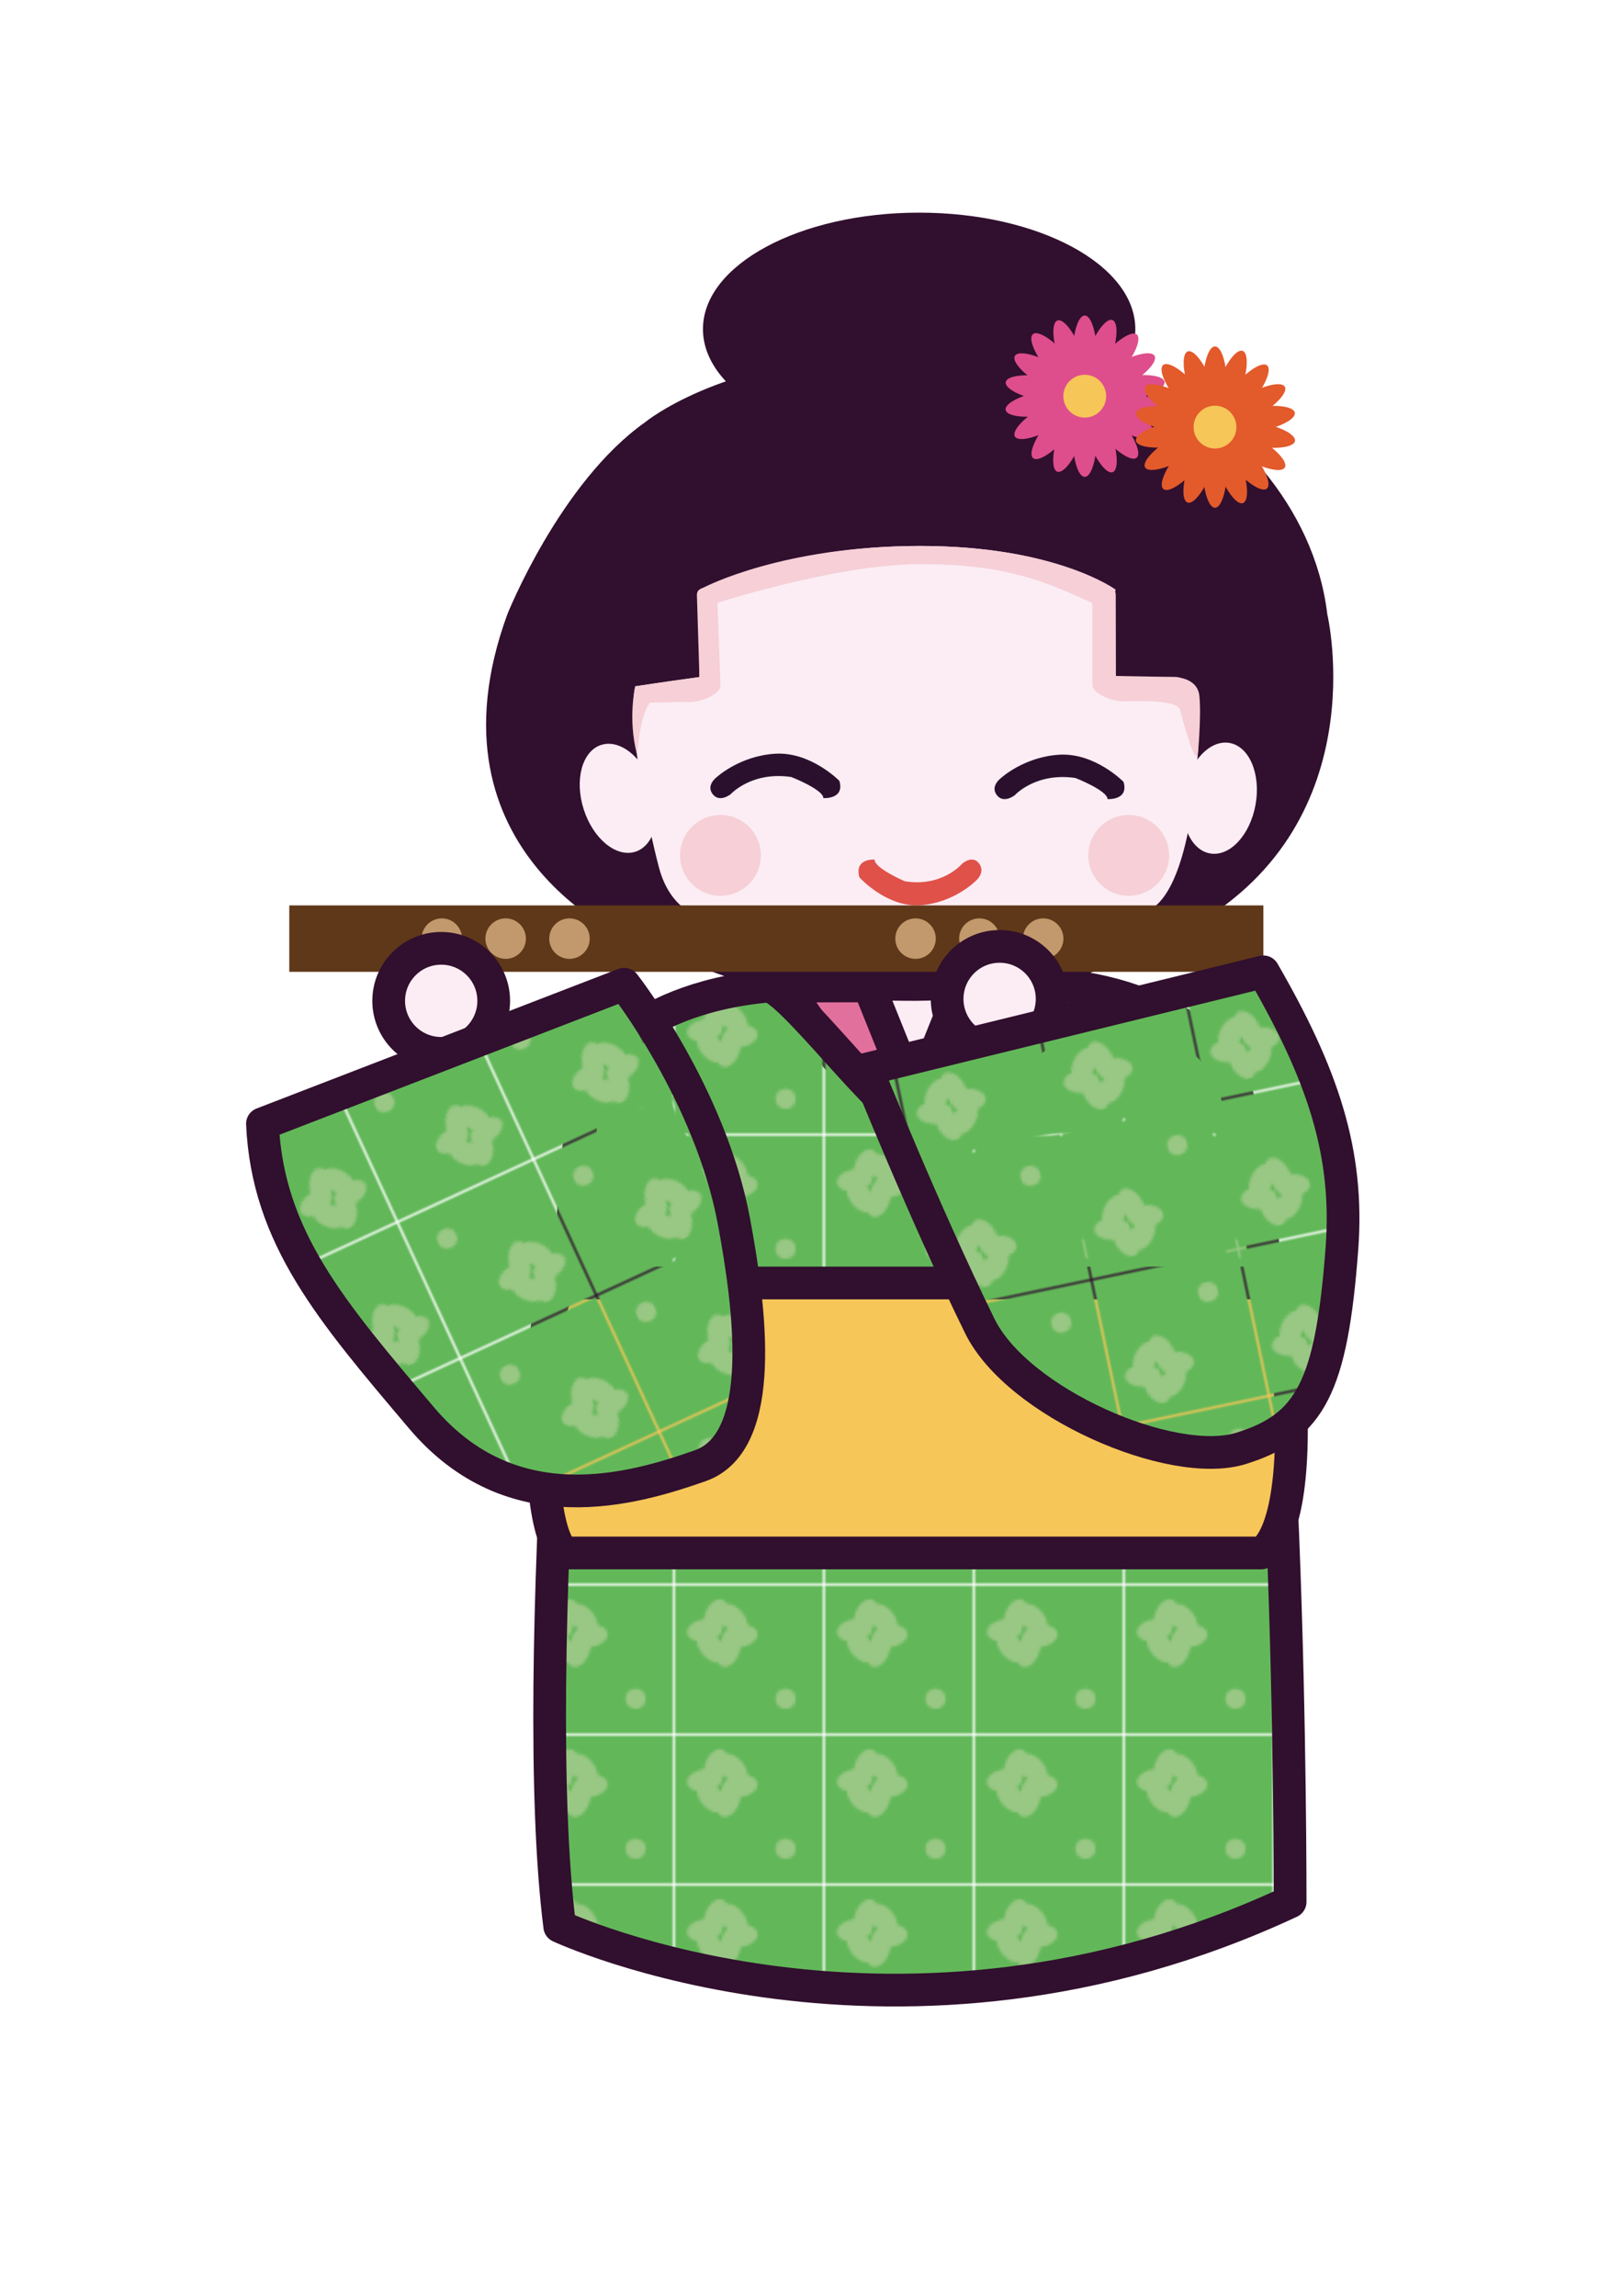 <?xml version="1.0" encoding="utf-8"?>
<!-- Generator: Adobe Illustrator 24.0.0, SVG Export Plug-In . SVG Version: 6.00 Build 0)  -->
<svg version="1.1" id="Layer_1" xmlns="http://www.w3.org/2000/svg" xmlns:xlink="http://www.w3.org/1999/xlink" x="0px" y="0px"
	 viewBox="0 0 595.28 841.89" style="enable-background:new 0 0 595.28 841.89;" xml:space="preserve">
<style type="text/css">
	.st0{fill:none;}
	.st1{fill:#62B859;}
	.st2{fill:#99C884;}
	.st3{fill:#FBEDF3;}
	.st4{fill:#E1709C;stroke:#310F2E;stroke-width:12;stroke-linecap:round;stroke-linejoin:round;stroke-miterlimit:10;}
	.st5{fill:url(#SVGID_1_);stroke:#310F2E;stroke-width:12;stroke-linecap:round;stroke-linejoin:round;stroke-miterlimit:10;}
	.st6{fill:#F6C658;stroke:#310F2E;stroke-width:12;stroke-linecap:round;stroke-linejoin:round;stroke-miterlimit:10;}
	.st7{fill:#310F2E;}
	.st8{fill:#F6CFD7;}
	.st9{fill:#2B102E;}
	.st10{fill:#E05149;}
	.st11{fill:#DE4E8C;}
	.st12{fill:#F6C658;}
	.st13{fill:#E35A2B;}
	.st14{fill:#5F3819;}
	.st15{fill:#C2996C;}
	.st16{fill:#FBEDF3;stroke:#310F2E;stroke-width:12;stroke-linecap:round;stroke-linejoin:round;stroke-miterlimit:10;}
	.st17{fill:url(#SVGID_2_);stroke:#310F2E;stroke-width:12;stroke-linecap:round;stroke-linejoin:round;stroke-miterlimit:10;}
	.st18{fill:url(#SVGID_3_);stroke:#310F2E;stroke-width:12;stroke-linecap:round;stroke-linejoin:round;stroke-miterlimit:10;}
</style>
<pattern  width="54.23" height="54.23" patternUnits="userSpaceOnUse" id="New_Pattern_Swatch_1" viewBox="0 -54.23 54.23 54.23" style="overflow:visible;">
	<g>
		<rect y="-54.23" class="st0" width="54.23" height="54.23"/>
		<rect x="0" y="-54.23" class="st1" width="54.23" height="54.23"/>
		<g>
			
				<ellipse transform="matrix(0.355 -0.935 0.935 0.355 49.856 -13.857)" class="st2" cx="14.89" cy="-43.04" rx="6.55" ry="4.06"/>
			
				<ellipse transform="matrix(0.987 -0.16 0.16 0.987 6.231 1.232)" class="st2" cx="10.75" cy="-37.97" rx="6.55" ry="4.06"/>
			
				<ellipse transform="matrix(0.775 -0.632 0.632 0.775 23.084 1.089)" class="st2" cx="13.07" cy="-31.84" rx="4.06" ry="6.55"/>
			
				<ellipse transform="matrix(0.355 -0.935 0.935 0.355 41.398 -1.604)" class="st2" cx="19.54" cy="-30.79" rx="6.55" ry="4.06"/>
			<ellipse transform="matrix(0.987 -0.16 0.16 0.987 6.061 3.335)" class="st2" cx="23.68" cy="-35.86" rx="6.55" ry="4.06"/>
			
				<ellipse transform="matrix(0.775 -0.632 0.632 0.775 31.372 4.043)" class="st2" cx="21.36" cy="-41.99" rx="4.06" ry="6.55"/>
		</g>
		<circle class="st2" cx="40.44" cy="-12.86" r="3.69"/>
	</g>
</pattern>
<path class="st3" d="M383.29,361.61c0,0-76.76,2.59-94.86,0c-18.1-2.59,37.51,62.02,48.98,60.96
	C348.89,421.52,382.31,379.56,383.29,361.61z"/>
<path class="st4" d="M288.43,361.61l30.24-0.08l17.17,42.72C335.84,404.26,324.13,418.85,288.43,361.61"/>
<path class="st4" d="M383.25,361.61l-30.24-0.08l-17.17,42.72C335.84,404.26,347.55,418.85,383.25,361.61"/>
<pattern  id="SVGID_1_" xlink:href="#New_Pattern_Swatch_1" patternTransform="matrix(1 0 0 1 -27.308 -78.411)">
</pattern>
<path class="st5" d="M214.54,396.05c0,0-21.31,215.23-9.24,310.39c0,0,124.06,58.11,267.89-9.01c0,0,0.52-255.17-22.98-305.37
	c0,0-12.73-24.46-57.33-30.39c-15.08-2-43.28,47.97-59.91,47.97c-8.21,0-43.96-48.69-51.42-48
	C229.16,366.48,214.54,396.05,214.54,396.05z"/>
<path class="st6" d="M462.59,569.49H207.63c0,0-9,0-9-49.51s9-49.51,9-49.51h254.96c0,0,11.08,12.21,11.08,53.82
	C473.67,565.89,462.59,569.49,462.59,569.49z"/>
<path id="hair_9_" class="st7" d="M186.07,225.3c0,0,19.26-48.35,50.55-70.47c0,0,26.89-22.29,82.04-24.37
	c48.41-1.83,79.57-3.21,106.28,10.74c25.92,13.54,57.02,43.36,61.89,84.09c0,0,18.55,78.26-52.35,116.05
	c-31.3,16.69-59.21,25.31-98.65,25.67c-58.36,0-65.51-8-103.49-21.74C232.35,345.27,153.78,313.78,186.07,225.3z"/>
<path id="face_9_" class="st3" d="M256.54,248.28v-31.66c0,0,29.71-16.41,80.87-16.41s71.3,16.41,71.3,16.41v31.66h22.98
	c0,0,9,1.46,8.17,13.79c0,0,0.05,55.92-15.83,69.96c-12.49,12.49-85.28,41.87-167.49,4.09c0,0-10.72-2.55-14.81-17.87
	c-4.09-15.32-11.8-53.19-8.74-66.56C233,251.67,241.95,250.25,256.54,248.28z"/>
<path class="st8" d="M262.85,213.6c0,0-0.92,0.31-4.35,1.66c-1.77,0.7-2.96,1.15-2.89,3.06l0.93,29.96L233,251.67
	c0,0-2.78,11.68,0.56,24.69c0.43,1.66,0.46-13.02,4.84-18.7c0,0,10.97-0.3,14.06-0.19c3.88,0.14,11.79-2.45,11.79-6.29L262.85,213.6
	z"/>
<path class="st8" d="M400.66,211.9c0,0,3,1.29,5.74,3.09c1.59,1.05,2.89,1.35,2.83,3.25l0.06,29.64l20.92,0.39
	c0,0,9.01-0.25,9.71,7.02c0.76,7.93-0.65,22.17-0.65,22.17c-1.78,1.42-6.44-17.1-6.44-17.1c-0.64-4.03-18-3.25-20.38-3.17
	c-3.88,0.14-11.79-2.45-11.79-6.29V211.9z"/>
<circle class="st8" cx="264.25" cy="313.68" r="14.81"/>
<circle class="st8" cx="413.99" cy="313.68" r="14.81"/>
<path id="eyes_4_" class="st9" d="M284.37,276.4c13.02-0.77,23.49,9.94,23.49,9.94c2.05,6.89-5.87,6.33-5.87,6.33
	c0-3.12-11.75-7.73-11.75-7.73c-14.55-2.17-22.21,6.27-22.21,6.27s-4.08,3.32-6.64,0s1.53-6.26,1.53-6.26
	S271.35,277.16,284.37,276.4z M367.14,285.31c0,0-4.08,2.94-1.53,6.26s6.64,0,6.64,0s7.65-8.44,22.21-6.27
	c0,0,11.75,4.61,11.75,7.73c0,0,7.92,0.56,5.87-6.33c0,0-10.47-10.7-23.49-9.94C375.56,277.52,367.14,285.31,367.14,285.31z"/>
<path id="mouse_4_" class="st10" d="M357.72,323.17c0,0,3.87-3.03,1.45-6.44c-2.42-3.42-6.28,0-6.28,0s-7.25,8.68-21.02,6.44
	c0,0-11.11-4.75-11.11-7.96c0,0-7.49-0.58-5.56,6.51c0,0,9.9,11.02,22.23,10.24C349.74,331.18,357.72,323.17,357.72,323.17z"/>
<ellipse transform="matrix(0.952 -0.305 0.305 0.952 -78.567 83.336)" class="st3" cx="226.97" cy="292.69" rx="13.32" ry="20.57"/>
<ellipse transform="matrix(0.174 -0.985 0.985 0.174 81.29 682.249)" class="st3" cx="447.18" cy="292.69" rx="20.57" ry="13.32"/>
<ellipse class="st7" cx="337.12" cy="120.69" rx="79.29" ry="42.71"/>
<g>
	<g>
		<ellipse class="st11" cx="397.86" cy="130.49" rx="4.44" ry="14.79"/>
		
			<ellipse transform="matrix(0.94 -0.342 0.342 0.94 -21.247 142.27)" class="st11" cx="392.8" cy="131.38" rx="4.44" ry="14.79"/>
		
			<ellipse transform="matrix(0.766 -0.643 0.643 0.766 4.754 280.967)" class="st11" cx="388.35" cy="133.95" rx="4.44" ry="14.79"/>
		<ellipse transform="matrix(0.5 -0.866 0.866 0.5 73.111 402.407)" class="st11" cx="385.05" cy="137.89" rx="4.44" ry="14.79"/>
		
			<ellipse transform="matrix(0.174 -0.985 0.985 0.174 176.187 495.403)" class="st11" cx="383.29" cy="142.72" rx="4.44" ry="14.79"/>
		
			<ellipse transform="matrix(0.985 -0.174 0.174 0.985 -19.852 68.804)" class="st11" cx="383.29" cy="147.85" rx="14.79" ry="4.44"/>
		<ellipse transform="matrix(0.866 -0.5 0.5 0.866 -24.754 212.981)" class="st11" cx="385.05" cy="152.68" rx="14.79" ry="4.44"/>
		
			<ellipse transform="matrix(0.643 -0.766 0.766 0.643 18.748 353.441)" class="st11" cx="388.35" cy="156.62" rx="14.79" ry="4.44"/>
		
			<ellipse transform="matrix(0.342 -0.94 0.94 0.342 108.869 473.855)" class="st11" cx="392.8" cy="159.19" rx="14.79" ry="4.44"/>
		<ellipse class="st11" cx="397.86" cy="160.08" rx="4.44" ry="14.79"/>
		
			<ellipse transform="matrix(0.94 -0.342 0.342 0.94 -30.146 147.407)" class="st11" cx="402.92" cy="159.19" rx="4.44" ry="14.79"/>
		
			<ellipse transform="matrix(0.766 -0.643 0.643 0.766 -5.365 298.495)" class="st11" cx="407.37" cy="156.62" rx="4.44" ry="14.79"/>
		<ellipse transform="matrix(0.5 -0.866 0.866 0.5 73.111 431.995)" class="st11" cx="410.67" cy="152.68" rx="4.44" ry="14.79"/>
		
			<ellipse transform="matrix(0.174 -0.985 0.985 0.174 195.205 528.345)" class="st11" cx="412.43" cy="147.85" rx="4.44" ry="14.79"/>
		
			<ellipse transform="matrix(0.985 -0.174 0.174 0.985 -18.517 73.786)" class="st11" cx="412.43" cy="142.72" rx="14.79" ry="4.44"/>
		
			<ellipse transform="matrix(0.866 -0.5 0.5 0.866 -13.924 223.81)" class="st11" cx="410.67" cy="137.89" rx="14.79" ry="4.44"/>
		
			<ellipse transform="matrix(0.643 -0.766 0.766 0.643 42.905 359.914)" class="st11" cx="407.37" cy="133.95" rx="14.79" ry="4.44"/>
		
			<ellipse transform="matrix(0.342 -0.94 0.94 0.342 141.655 465.07)" class="st11" cx="402.92" cy="131.38" rx="14.79" ry="4.44"/>
	</g>
	<circle class="st12" cx="397.86" cy="145.28" r="7.85"/>
</g>
<g>
	<g>
		<ellipse class="st13" cx="445.63" cy="141.82" rx="4.44" ry="14.79"/>
		
			<ellipse transform="matrix(0.94 -0.342 0.342 0.94 -22.242 159.291)" class="st13" cx="440.57" cy="142.72" rx="4.44" ry="14.79"/>
		
			<ellipse transform="matrix(0.766 -0.643 0.643 0.766 8.646 314.324)" class="st13" cx="436.12" cy="145.28" rx="4.44" ry="14.79"/>
		<ellipse transform="matrix(0.5 -0.866 0.866 0.5 87.181 449.443)" class="st13" cx="432.82" cy="149.22" rx="4.44" ry="14.79"/>
		
			<ellipse transform="matrix(0.174 -0.985 0.985 0.174 204.5 551.812)" class="st13" cx="431.06" cy="154.05" rx="4.44" ry="14.79"/>
		
			<ellipse transform="matrix(0.985 -0.174 0.174 0.985 -21.094 77.272)" class="st13" cx="431.06" cy="159.19" rx="14.79" ry="4.44"/>
		
			<ellipse transform="matrix(0.866 -0.5 0.5 0.866 -24.02 238.383)" class="st13" cx="432.82" cy="164.01" rx="14.79" ry="4.44"/>
		
			<ellipse transform="matrix(0.643 -0.766 0.766 0.643 27.131 394.083)" class="st13" cx="436.12" cy="167.95" rx="14.79" ry="4.44"/>
		
			<ellipse transform="matrix(0.342 -0.94 0.94 0.342 129.651 526.2)" class="st13" cx="440.57" cy="170.52" rx="14.79" ry="4.44"/>
		<ellipse class="st13" cx="445.63" cy="171.41" rx="4.44" ry="14.79"/>
		
			<ellipse transform="matrix(0.94 -0.342 0.342 0.94 -31.141 164.429)" class="st13" cx="450.69" cy="170.52" rx="4.44" ry="14.79"/>
		
			<ellipse transform="matrix(0.766 -0.643 0.643 0.766 -1.474 331.852)" class="st13" cx="455.14" cy="167.95" rx="4.44" ry="14.79"/>
		<ellipse transform="matrix(0.5 -0.866 0.866 0.5 87.181 479.031)" class="st13" cx="458.44" cy="164.01" rx="4.44" ry="14.79"/>
		
			<ellipse transform="matrix(0.174 -0.985 0.985 0.174 223.519 584.753)" class="st13" cx="460.2" cy="159.19" rx="4.44" ry="14.79"/>
		
			<ellipse transform="matrix(0.985 -0.174 0.174 0.985 -19.759 82.253)" class="st13" cx="460.2" cy="154.05" rx="14.79" ry="4.44"/>
		
			<ellipse transform="matrix(0.866 -0.5 0.5 0.866 -13.191 249.213)" class="st13" cx="458.44" cy="149.22" rx="14.79" ry="4.44"/>
		
			<ellipse transform="matrix(0.643 -0.766 0.766 0.643 51.287 400.555)" class="st13" cx="455.14" cy="145.28" rx="14.79" ry="4.44"/>
		
			<ellipse transform="matrix(0.342 -0.94 0.94 0.342 162.436 517.415)" class="st13" cx="450.69" cy="142.72" rx="14.79" ry="4.44"/>
	</g>
	<circle class="st12" cx="445.63" cy="156.62" r="7.85"/>
</g>
<path class="st8" d="M258.51,215.26c0,0,28.66-15.05,78.91-15.05s71.8,16.03,71.8,16.03s-2.19,7.58-6.3,5.86
	c-14.34-6-29.67-15.69-67.08-15.2c-31.19,0.41-76.08,15.2-76.08,15.2L258.51,215.26z"/>
<g>
	<rect x="106.1" y="332.02" class="st14" width="357.27" height="24.36"/>
	<circle class="st15" cx="335.8" cy="344.2" r="7.42"/>
	<circle class="st15" cx="359.21" cy="344.2" r="7.42"/>
	<circle class="st15" cx="382.62" cy="344.2" r="7.42"/>
	<circle class="st15" cx="162.05" cy="344.2" r="7.42"/>
	<circle class="st15" cx="185.46" cy="344.2" r="7.42"/>
	<circle class="st15" cx="208.87" cy="344.2" r="7.42"/>
</g>
<circle class="st16" cx="161.82" cy="367.02" r="19.26"/>
<pattern  id="SVGID_2_" xlink:href="#New_Pattern_Swatch_1" patternTransform="matrix(-0.908 0.419 -0.419 -0.908 -17981.76 -10086.573)">
</pattern>
<path class="st17" d="M256.86,537.48c-24.95,8.77-69.09,21.65-102.23-17.5S98.16,453.83,96.26,412.1l132.66-51.18
	c0,0,31.58,40.23,40.28,87C274.95,478.84,281.81,528.71,256.86,537.48z"/>
<circle class="st16" cx="366.64" cy="366.31" r="19.26"/>
<pattern  id="SVGID_3_" xlink:href="#New_Pattern_Swatch_1" patternTransform="matrix(0.979 -0.205 -0.205 -0.979 -1662.011 -15286.675)">
</pattern>
<path class="st18" d="M455.14,531.15c25.26-7.83,33.23-22.22,37.05-73.38c2.62-35.18-7.1-63.74-28.82-101.39l-145.52,35.68
	c0,0,20.57,51.4,41.48,94.14C373.15,514.45,429.88,538.98,455.14,531.15z"/>
</svg>
